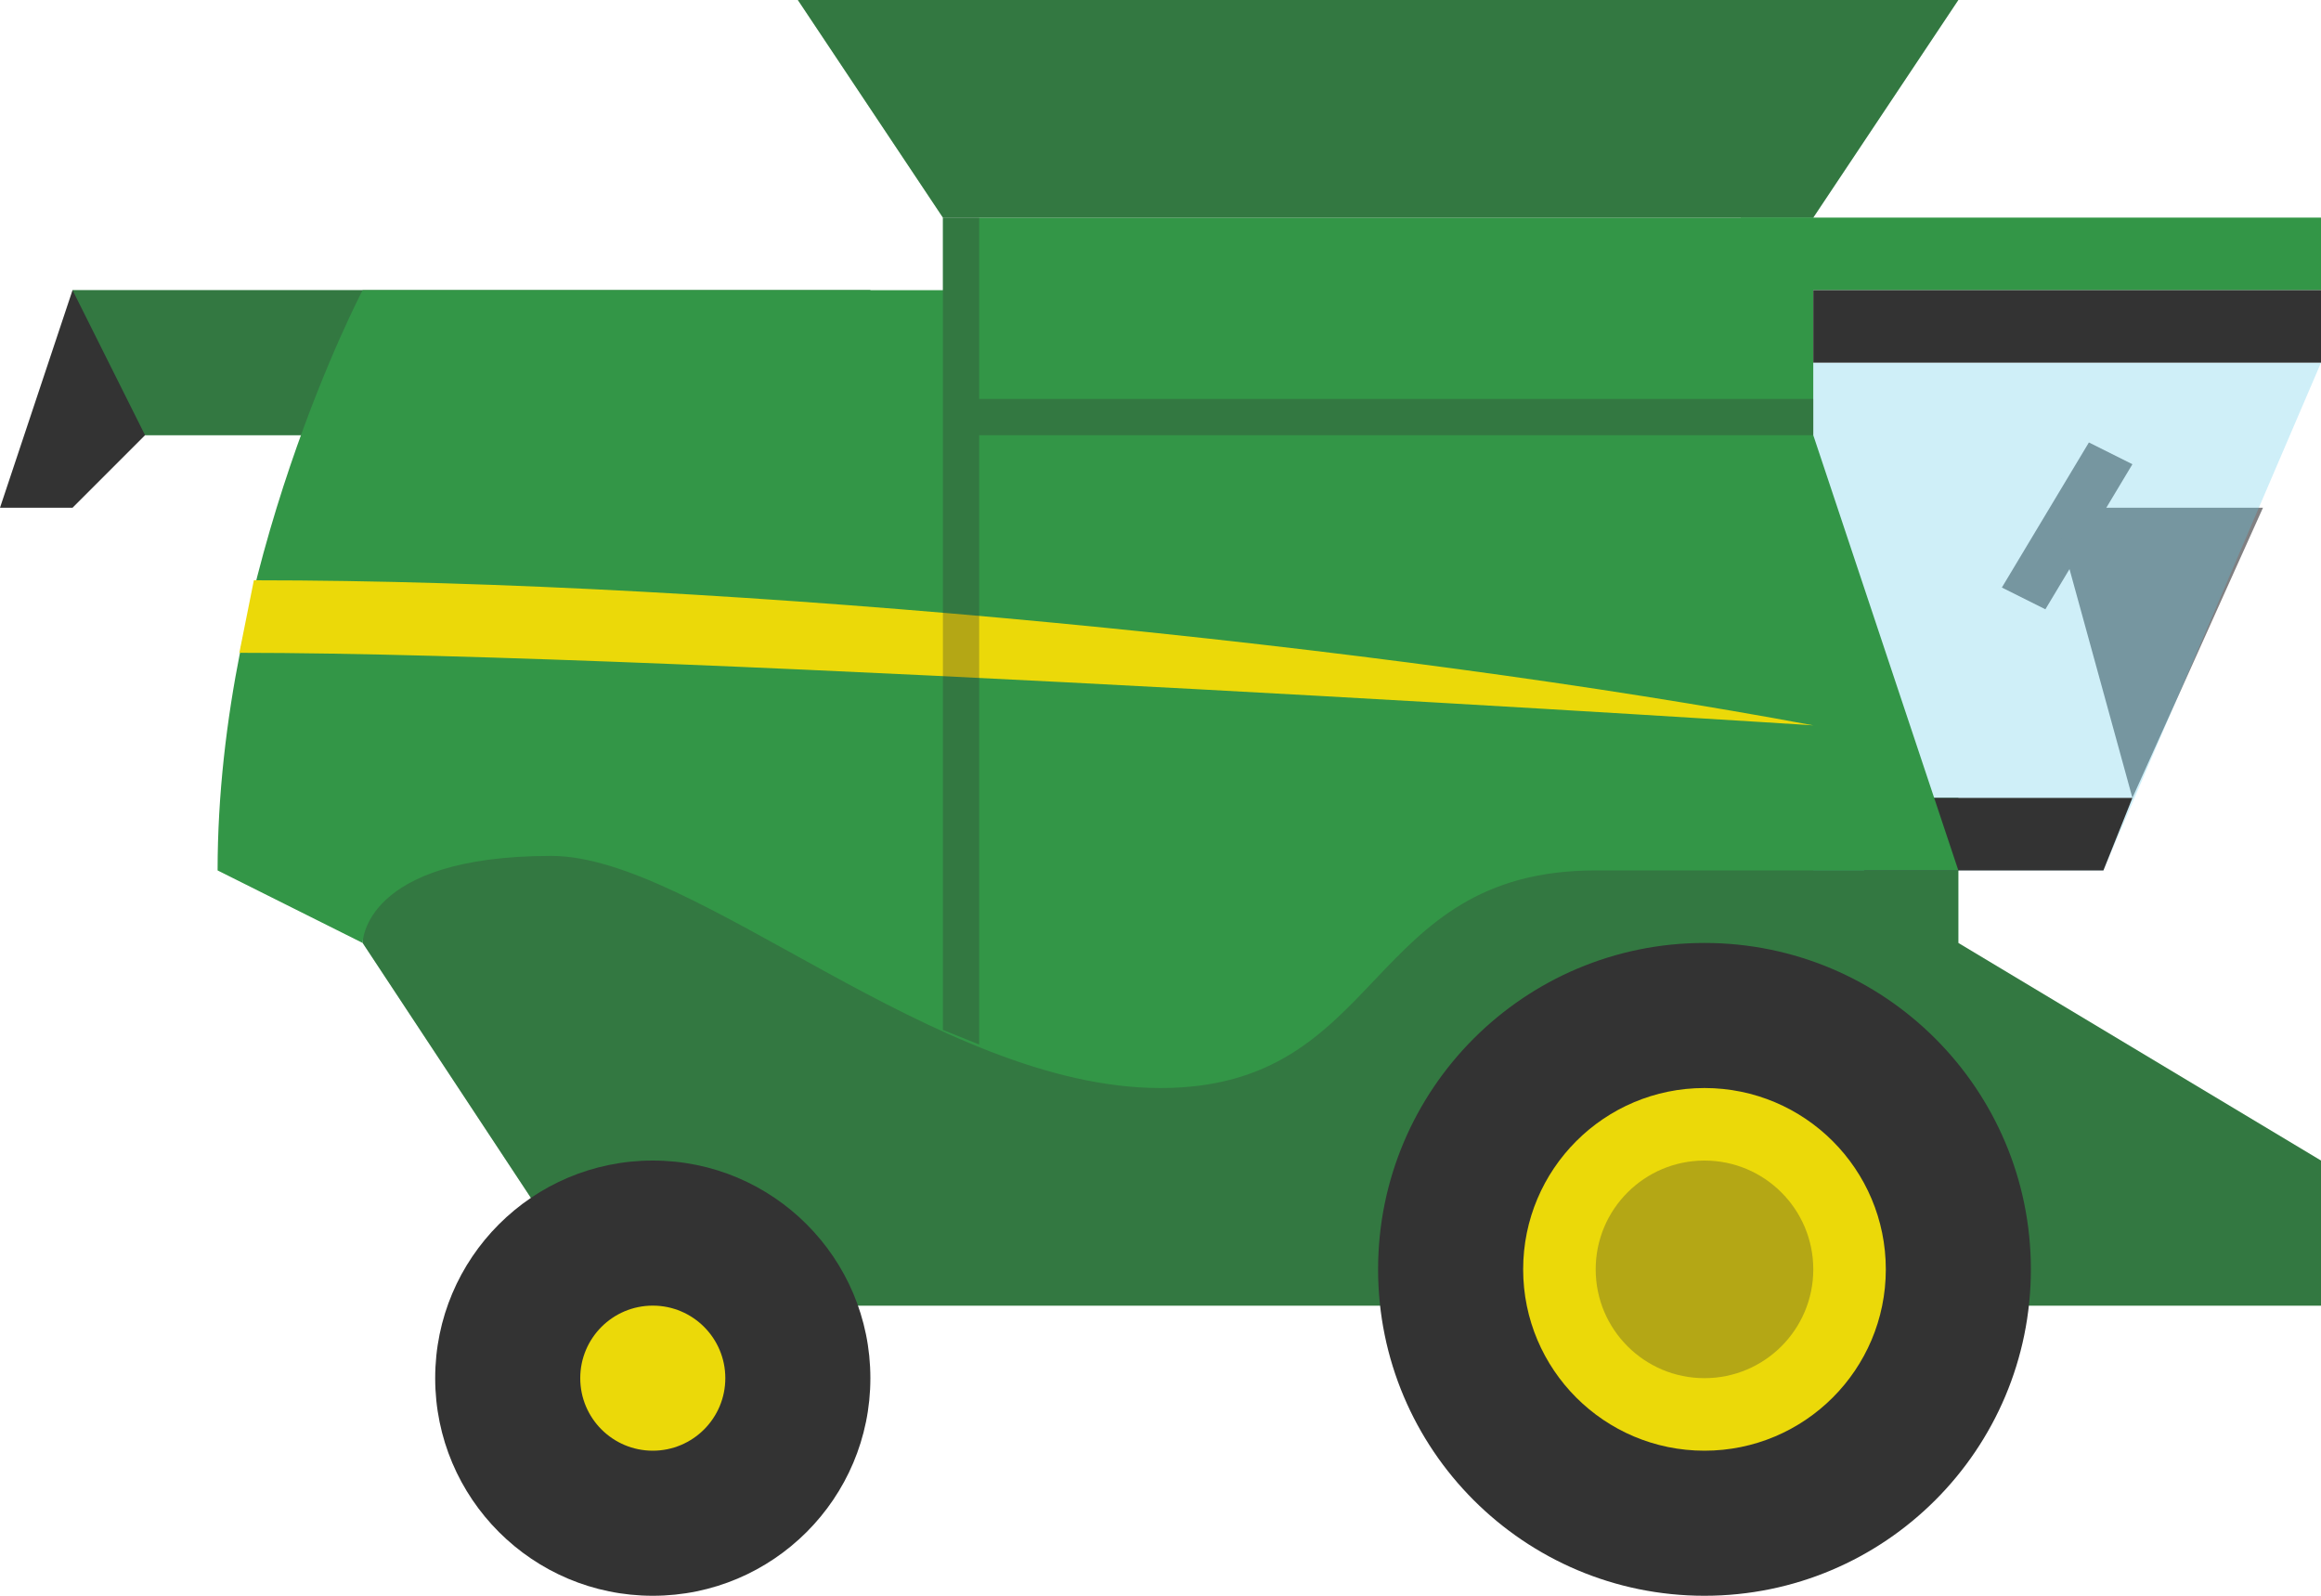 <svg version="1.1" id="Layer_1" xmlns="http://www.w3.org/2000/svg" xmlns:xlink="http://www.w3.org/1999/xlink" x="0px" y="0px" viewBox="0 0 32 22" style="enable-background:new 0 0 32 22;" xml:space="preserve" width="32px" height="22px" fill="#333">
<style type="text/css">
	.primary{fill:#339647;}
	.secondary{fill:#EBD909;}
	.shadow{opacity:0.3;}
	.grey{fill:#808082;}
	.window{opacity:0.3;fill:#5DC9E8;}
	.stripe{fill:#EBD909;}
</style>
<polygon class="grey" points="29.4,6.4 28.8,6.1 27.6,8.1 28.2,8.4 "/>
<polygon class="grey" points="31.2,7 29.4,11 28.3,7 "/>
<rect x="1" y="4" class="primary" width="11px" height="2px"/>
<polygon class="primary" points="5,13 5,11 27,11 27,13 32,16 32,18 20.2,18 8.3,18 "/>
<polygon class="primary" points="27,0 11,0 13,3 25,3 "/>
<polygon class="window" points="29,12 25,12 25,7.1 25,5 32,5 "/>
<rect x="1" y="4" class="shadow" width="11px" height="2px"/>
<polygon class="shadow" points="5,13 5,11 27,11 27,13 32,16 32,18 20.2,18 8.3,18 "/>
<polygon class="black" points="25.7,11 29.4,11 29,12 25.7,12 "/>
<path class="primary" d="M27,12l-2-6V3H13v1H5c0,0-2,3.8-2,8l2,1c0,0,0-1.2,2.6-1.2c2,0,5.3,3.2,8.4,3.2s2.8-3,6-3C24.4,12,27,12,27,12z"/>
<polygon class="shadow" points="27,0 11,0 13,3 25,3 "/>
<circle class="black" cx="23.5" cy="17.5" r="4.5"/>
<circle class="secondary" cx="23.5" cy="17.5" r="2.5"/>
<circle class="shadow" cx="23.5" cy="17.5" r="1.5"/>
<circle class="black" cx="9" cy="19" r="3"/>
<circle class="secondary" cx="9" cy="19" r="1"/>
<rect x="24" y="3" class="primary" width="8px" height="1px"/>
<polygon class="black" points="0,7 1,7 2,6 1,4 "/>
<rect x="25" y="4" class="black" width="7px" height="1px"/>
<path class="stripe" d="M3.5,8c6.7,0,15.6,0.9,21.5,2c0,0-15.5-1-21.7-1L3.5,8z"/>
<polygon class="shadow" points="25,5.5 13.5,5.5 13.5,3 13,3 13,14.2 13.5,14.4 13.5,6 25,6 "/>
</svg>
